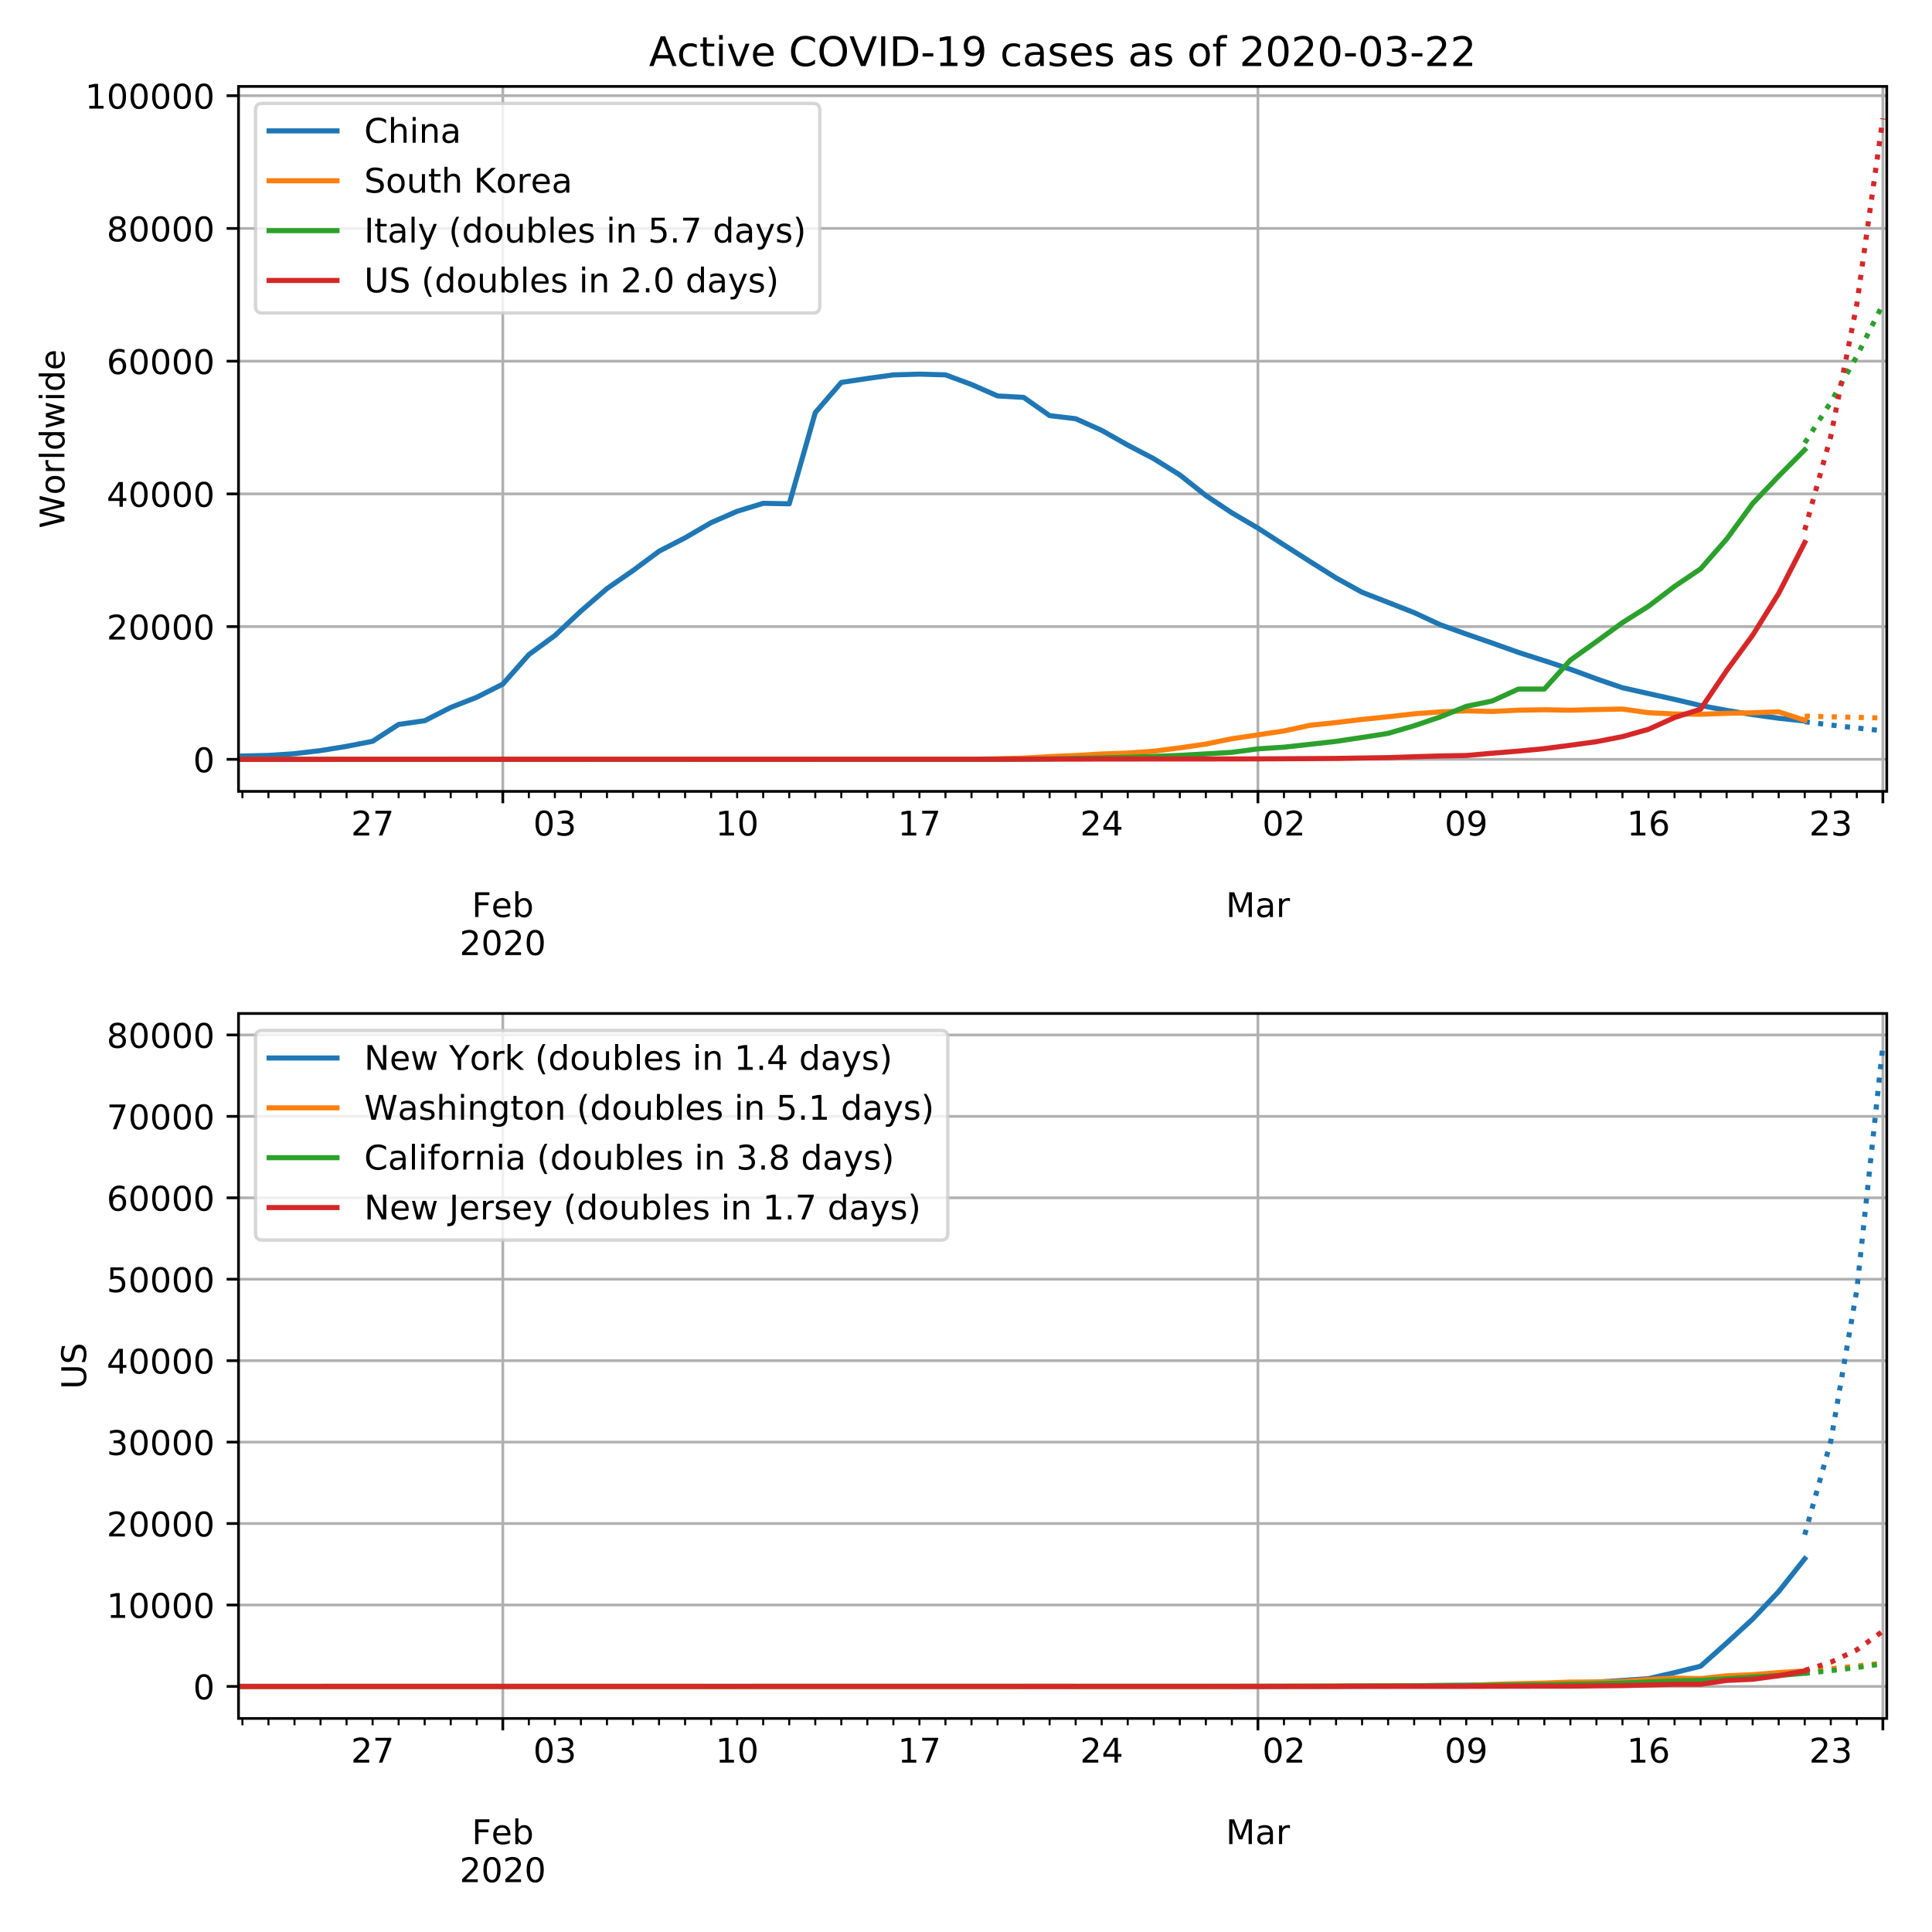 <svg height="758.4" stroke-linejoin="round" viewBox="0 0 568.8 568.8" width="758.4" xmlns="http://www.w3.org/2000/svg" xmlns:xlink="http://www.w3.org/1999/xlink"><defs><path id="v" d="M9.422 75.984h8.984V0H9.422z" stroke-linejoin="round"/><path id="R" d="M9.813 72.906h13.28l32.329-60.984v60.984h9.562V0h-13.28L19.39 60.984V0H9.813z" stroke-linejoin="round"/><path id="b" d="M0 0v3.5" stroke="#000" stroke-linejoin="round" stroke-width=".8"/><path id="c" d="M9.813 72.906h41.89v-8.312H19.672V43.109h28.906v-8.297H19.672V0h-9.86z" stroke-linejoin="round"/><path id="d" d="M56.203 29.594v-4.39H14.891q.593-9.282 5.593-14.142 5-4.859 13.938-4.859 5.172 0 10.031 1.266 4.86 1.265 9.656 3.812v-8.5Q49.266.734 44.187-.344 39.11-1.422 33.892-1.422q-13.094 0-20.735 7.61-7.64 7.625-7.64 20.625 0 13.421 7.25 21.296Q20.016 56 32.328 56q11.031 0 17.453-7.11 6.422-7.093 6.422-19.296zm-8.984 2.64q-.094 7.36-4.125 11.75-4.032 4.407-10.672 4.407-7.516 0-12.031-4.25-4.516-4.25-5.203-11.97z" stroke-linejoin="round"/><path id="e" d="M48.688 27.297q0 9.906-4.079 15.547-4.078 5.64-11.203 5.64-7.14 0-11.218-5.64-4.079-5.64-4.079-15.547 0-9.906 4.078-15.547 4.079-5.64 11.22-5.64 7.124 0 11.202 5.64t4.078 15.547zM18.108 46.39q2.844 4.875 7.157 7.234Q29.594 56 35.594 56q9.968 0 16.187-7.906 6.235-7.907 6.235-20.797T51.78 6.484q-6.218-7.906-16.187-7.906-6 0-10.328 2.375-4.313 2.375-7.157 7.25V0H9.08v75.984h9.03z" stroke-linejoin="round"/><path id="f" d="M19.188 8.297h34.421V0H7.33v8.297q5.609 5.812 15.296 15.594 9.703 9.797 12.188 12.64 4.734 5.313 6.609 9 1.89 3.688 1.89 7.25 0 5.813-4.078 9.469-4.078 3.672-10.625 3.672-4.64 0-9.797-1.61-5.14-1.609-11-4.89v9.969Q13.767 71.78 18.938 73q5.188 1.219 9.485 1.219 11.328 0 18.062-5.672 6.735-5.656 6.735-15.125 0-4.5-1.688-8.531-1.672-4.016-6.125-9.485-1.218-1.422-7.765-8.187-6.532-6.766-18.453-18.922z" stroke-linejoin="round"/><path id="g" d="M31.781 66.406q-7.61 0-11.453-7.5Q16.5 51.422 16.5 36.375q0-14.984 3.828-22.484 3.844-7.5 11.453-7.5 7.672 0 11.5 7.5 3.844 7.5 3.844 22.484 0 15.047-3.844 22.531-3.828 7.5-11.5 7.5zm0 7.813q12.266 0 18.735-9.703 6.468-9.688 6.468-28.141 0-18.406-6.468-28.11-6.47-9.687-18.735-9.687-12.25 0-18.718 9.688-6.47 9.703-6.47 28.109 0 18.453 6.47 28.14Q19.53 74.22 31.78 74.22z" stroke-linejoin="round"/><path id="h" d="M9.813 72.906h14.703l18.593-49.61 18.703 49.61h14.704V0H66.89v64.016l-18.797-50h-9.907l-18.796 50V0H9.813z" stroke-linejoin="round"/><path id="i" d="M34.281 27.484q-10.89 0-15.093-2.484-4.204-2.484-4.204-8.5 0-4.781 3.157-7.594 3.156-2.797 8.562-2.797 7.485 0 12 5.297 4.516 5.297 4.516 14.078v2zm17.922 3.72V0H43.22v8.297Q40.14 3.328 35.547.953q-4.594-2.375-11.234-2.375-8.391 0-13.36 4.719Q6 8.016 6 15.922q0 9.219 6.172 13.906 6.187 4.688 18.437 4.688h12.61v.89q0 6.203-4.078 9.594-4.078 3.39-11.453 3.39-4.688 0-9.141-1.124-4.438-1.125-8.531-3.375v8.312q4.921 1.906 9.562 2.844 4.64.953 9.031.953 11.875 0 17.735-6.156 5.86-6.14 5.86-18.64z" stroke-linejoin="round"/><path id="j" d="M41.11 46.297q-1.516.875-3.297 1.281Q36.03 48 33.89 48q-7.625 0-11.703-4.953-4.079-4.953-4.079-14.234V0H9.08v54.688h9.03v-8.5q2.844 4.984 7.375 7.39Q30.031 56 36.531 56q.922 0 2.047-.125 1.125-.11 2.484-.36z" stroke-linejoin="round"/><path id="k" d="M0 0v2" stroke="#000" stroke-linejoin="round" stroke-width=".6"/><path id="l" d="M8.203 72.906h46.875v-4.203L28.61 0H18.312L43.22 64.594H8.203z" stroke-linejoin="round"/><path id="m" d="M40.578 39.313Q47.656 37.797 51.625 33q3.984-4.781 3.984-11.813 0-10.78-7.422-16.703-7.421-5.906-21.093-5.906-4.578 0-9.438.906-4.86.907-10.031 2.72v9.515q4.094-2.39 8.969-3.61 4.89-1.218 10.218-1.218 9.266 0 14.125 3.656 4.86 3.656 4.86 10.64 0 6.454-4.516 10.079-4.515 3.64-12.562 3.64h-8.5v8.11h8.89q7.266 0 11.125 2.906 3.86 2.906 3.86 8.375 0 5.61-3.985 8.61-3.968 3.015-11.39 3.015-4.063 0-8.703-.89-4.641-.876-10.203-2.72v8.782q5.624 1.562 10.53 2.344 4.907.78 9.25.78 11.235 0 17.766-5.109 6.547-5.093 6.547-13.78 0-6.063-3.468-10.235-3.47-4.172-9.86-5.782z" stroke-linejoin="round"/><path id="n" d="M12.406 8.297h16.11v55.625l-17.532-3.516v8.985l17.438 3.515h9.86V8.296H54.39V0H12.406z" stroke-linejoin="round"/><path id="o" d="M37.797 64.313L12.89 25.39h24.906zm-2.594 8.593H47.61V25.391h10.407v-8.203H47.609V0h-9.812v17.188H4.89v9.515z" stroke-linejoin="round"/><path id="p" d="M10.984 1.516V10.5q3.72-1.766 7.516-2.688 3.813-.921 7.484-.921 9.766 0 14.907 6.562 5.156 6.563 5.89 19.953-2.828-4.203-7.187-6.453-4.344-2.25-9.61-2.25-10.937 0-17.312 6.61-6.375 6.625-6.375 18.109 0 11.219 6.64 18 6.641 6.797 17.672 6.797 12.657 0 19.313-9.703 6.672-9.688 6.672-28.141 0-17.234-8.188-27.516Q40.234-1.42 26.422-1.42q-3.719 0-7.531.734-3.797.734-7.907 2.203zM30.61 32.422q6.641 0 10.516 4.531 3.89 4.547 3.89 12.469 0 7.86-3.89 12.422-3.875 4.562-10.516 4.562-6.64 0-10.515-4.562-3.875-4.563-3.875-12.422 0-7.922 3.875-12.469 3.875-4.531 10.515-4.531z" stroke-linejoin="round"/><path id="q" d="M33.016 40.375q-6.641 0-10.532-4.547-3.875-4.531-3.875-12.437 0-7.86 3.875-12.438 3.891-4.562 10.532-4.562 6.64 0 10.515 4.562 3.875 4.578 3.875 12.438 0 7.906-3.875 12.437-3.875 4.547-10.515 4.547zm19.578 30.922v-8.984q-3.719 1.75-7.5 2.671-3.782.938-7.5.938-9.766 0-14.922-6.594-5.14-6.594-5.875-19.922 2.875 4.25 7.219 6.516 4.359 2.266 9.578 2.266 10.984 0 17.36-6.672 6.374-6.657 6.374-18.125 0-11.235-6.64-18.032-6.641-6.78-17.672-6.78-12.657 0-19.344 9.687-6.688 9.703-6.688 28.109 0 17.281 8.204 27.563 8.203 10.28 22.015 10.28 3.719 0 7.5-.734t7.89-2.187z" stroke-linejoin="round"/><path id="r" d="M0 0h-3.5" stroke="#000" stroke-linejoin="round" stroke-width=".8"/><path id="s" d="M31.781 34.625q-7.031 0-11.062-3.766-4.016-3.765-4.016-10.343 0-6.594 4.016-10.36Q24.75 6.391 31.78 6.391q7.032 0 11.078 3.78 4.063 3.798 4.063 10.345 0 6.578-4.031 10.343-4.016 3.766-11.11 3.766zm-9.86 4.188q-6.343 1.562-9.89 5.906Q8.5 49.079 8.5 55.329q0 8.733 6.219 13.812 6.234 5.078 17.062 5.078 10.89 0 17.094-5.078 6.203-5.079 6.203-13.813 0-6.25-3.547-10.61-3.531-4.343-9.828-5.906 7.125-1.656 11.094-6.5 3.984-4.828 3.984-11.796 0-10.61-6.468-16.282-6.47-5.656-18.532-5.656-12.047 0-18.531 5.656-6.469 5.672-6.469 16.282 0 6.968 4 11.797 4.016 4.843 11.14 6.5zM18.314 54.39q0-5.657 3.53-8.828 3.548-3.172 9.938-3.172 6.36 0 9.938 3.172 3.593 3.171 3.593 8.828 0 5.672-3.593 8.843-3.578 3.172-9.938 3.172-6.39 0-9.937-3.172-3.532-3.172-3.532-8.843z" stroke-linejoin="round"/><path id="t" d="M3.328 72.906h9.953L28.61 11.281l15.282 61.625h11.093l15.328-61.625 15.282 61.625h10.015L77.297 0H64.89L49.516 63.281 33.984 0H21.578z" stroke-linejoin="round"/><path id="u" d="M30.61 48.39q-7.22 0-11.422-5.64-4.204-5.64-4.204-15.453 0-9.813 4.172-15.453 4.188-5.64 11.453-5.64 7.188 0 11.375 5.655 4.203 5.672 4.203 15.438 0 9.719-4.203 15.406-4.187 5.688-11.375 5.688zm0 7.61q11.718 0 18.406-7.625 6.703-7.61 6.703-21.078 0-13.422-6.703-21.078-6.688-7.64-18.407-7.64-11.765 0-18.437 7.64-6.656 7.656-6.656 21.078 0 13.469 6.656 21.078Q18.844 56 30.609 56z" stroke-linejoin="round"/><path id="P" d="M8.688 72.906h9.921V28.61q0-11.718 4.235-16.875 4.25-5.14 13.781-5.14 9.469 0 13.719 5.14 4.25 5.157 4.25 16.875v44.297H64.5V27.391q0-14.25-7.063-21.532-7.046-7.28-20.812-7.28-13.828 0-20.89 7.28-7.047 7.282-7.047 21.532z" stroke-linejoin="round"/><path id="w" d="M45.406 46.39v29.594h8.985V0h-8.985v8.203Q42.578 3.328 38.25.953q-4.313-2.375-10.375-2.375-9.906 0-16.14 7.906-6.22 7.922-6.22 20.813 0 12.89 6.22 20.797Q17.968 56 27.874 56q6.063 0 10.375-2.375 4.328-2.36 7.156-7.234zm-30.61-19.093q0-9.906 4.079-15.547 4.078-5.64 11.203-5.64 7.125 0 11.219 5.64 4.11 5.64 4.11 15.547 0 9.906-4.11 15.547-4.094 5.64-11.219 5.64-7.125 0-11.203-5.64-4.078-5.64-4.078-15.547z" stroke-linejoin="round"/><path id="x" d="M4.203 54.688h8.985l11.234-42.672 11.172 42.672h10.593l11.235-42.672 11.187 42.672h8.985L63.28 0H52.688L40.922 44.828 29.109 0H18.5z" stroke-linejoin="round"/><path id="y" d="M9.422 54.688h8.984V0H9.422zm0 21.296h8.984v-11.39H9.422z" stroke-linejoin="round"/><path id="z" d="M48.781 52.594v-8.407q-3.812 2.11-7.64 3.157-3.828 1.047-7.735 1.047-8.75 0-13.593-5.547-4.829-5.532-4.829-15.547 0-10.016 4.829-15.563 4.843-5.53 13.593-5.53 3.907 0 7.735 1.046 3.828 1.047 7.64 3.156V2.094Q45.016.344 40.984-.531q-4.015-.89-8.562-.89-12.36 0-19.64 7.765-7.266 7.765-7.266 20.953 0 13.375 7.343 21.031Q20.22 56 33.016 56q4.14 0 8.093-.86 3.953-.843 7.672-2.546z" stroke-linejoin="round"/><path id="A" d="M18.313 70.219V54.688h18.5v-6.985h-18.5V18.016q0-6.688 1.828-8.594 1.828-1.906 7.453-1.906h9.218V0h-9.218q-10.407 0-14.36 3.875-3.953 3.89-3.953 14.14v29.688H2.687v6.984h6.594V70.22z" stroke-linejoin="round"/><path id="B" d="M64.406 67.281v-10.39q-4.984 4.64-10.625 6.922-5.64 2.296-11.984 2.296-12.5 0-19.14-7.64-6.641-7.64-6.641-22.094 0-14.406 6.64-22.047 6.64-7.64 19.14-7.64 6.345 0 11.985 2.296 5.64 2.297 10.625 6.938V5.609Q59.234 2.094 53.437.33q-5.78-1.75-12.218-1.75-16.563 0-26.094 10.124-9.516 10.14-9.516 27.672 0 17.578 9.516 27.703 9.531 10.14 26.094 10.14 6.531 0 12.312-1.734 5.797-1.734 10.875-5.203z" stroke-linejoin="round"/><path id="C" d="M9.813 72.906h9.859V0h-9.86z" stroke-linejoin="round"/><path id="D" d="M4.89 31.39h26.313v-8H4.891z" stroke-linejoin="round"/><path id="E" d="M44.281 53.078v-8.5q-3.797 1.953-7.906 2.922-4.094.984-8.5.984-6.688 0-10.031-2.047-3.344-2.046-3.344-6.156 0-3.125 2.39-4.906 2.391-1.781 9.626-3.39l3.078-.688q9.562-2.047 13.593-5.781 4.032-3.735 4.032-10.422 0-7.625-6.032-12.078-6.03-4.438-16.578-4.438-4.39 0-9.156.86Q10.688.296 5.422 2v9.281q4.984-2.594 9.812-3.89 4.829-1.282 9.579-1.282 6.343 0 9.75 2.172 3.421 2.172 3.421 6.125 0 3.656-2.468 5.61-2.453 1.953-10.813 3.765l-3.125.735q-8.344 1.75-12.062 5.39-3.704 3.64-3.704 9.985 0 7.718 5.47 11.906Q16.75 56 26.811 56q4.97 0 9.36-.734 4.406-.72 8.11-2.188z" stroke-linejoin="round"/><path id="F" d="M37.11 75.984V68.5h-8.594q-4.828 0-6.72-1.953-1.874-1.953-1.874-7.031v-4.828h14.797v-6.985H19.922V0H10.89v47.703H2.297v6.984h8.594V58.5q0 9.125 4.25 13.297 4.25 4.187 13.468 4.187z" stroke-linejoin="round"/><path id="G" d="M54.89 33.016V0h-8.984v32.719q0 7.765-3.031 11.61-3.031 3.858-9.078 3.858-7.281 0-11.484-4.64-4.204-4.625-4.204-12.64V0H9.08v75.984h9.03V46.188q3.235 4.937 7.594 7.374Q30.078 56 35.797 56q9.422 0 14.25-5.828 4.844-5.828 4.844-17.156z" stroke-linejoin="round"/><path id="H" d="M54.89 33.016V0h-8.984v32.719q0 7.765-3.031 11.61-3.031 3.858-9.078 3.858-7.281 0-11.484-4.64-4.204-4.625-4.204-12.64V0H9.08v54.688h9.03v-8.5q3.235 4.937 7.594 7.374Q30.078 56 35.797 56q9.422 0 14.25-5.828 4.844-5.828 4.844-17.156z" stroke-linejoin="round"/><path id="I" d="M53.516 70.516V60.89q-5.61 2.687-10.594 4-4.984 1.328-9.625 1.328-8.047 0-12.422-3.125t-4.375-8.89q0-4.845 2.906-7.313 2.907-2.453 11.016-3.97l5.953-1.218q11.031-2.11 16.281-7.406 5.25-5.297 5.25-14.172 0-10.61-7.11-16.078-7.093-5.469-20.812-5.469-5.172 0-11.015 1.172Q13.14.922 6.89 3.219v10.156q6-3.36 11.765-5.078 5.766-1.703 11.328-1.703 8.438 0 13.032 3.312 4.593 3.328 4.593 9.485 0 5.359-3.297 8.39-3.296 3.032-10.812 4.547L27.484 33.5q-11.03 2.188-15.968 6.875-4.922 4.688-4.922 13.047 0 9.672 6.812 15.234 6.813 5.563 18.766 5.563 5.14 0 10.453-.938 5.328-.922 10.89-2.765z" stroke-linejoin="round"/><path id="J" d="M8.5 21.578v33.11h8.984V21.922q0-7.766 3.016-11.656 3.031-3.875 9.094-3.875 7.265 0 11.484 4.64 4.234 4.64 4.234 12.656v31h8.985V0h-8.984v8.406Q42.047 3.422 37.718 1q-4.313-2.422-10.032-2.422-9.421 0-14.312 5.86Q8.5 10.296 8.5 21.578z" stroke-linejoin="round"/><path id="K" d="M32.172-5.078q-3.797-9.766-7.422-12.735-3.61-2.984-9.656-2.984H7.906v7.516h5.282q3.703 0 5.75 1.765Q21-9.766 23.483-3.219l1.61 4.094-22.11 53.813H12.5l17.094-42.766 17.093 42.766h9.516z" stroke-linejoin="round"/><path id="L" d="M31 75.875q-6.531-11.219-9.719-22.219-3.172-10.984-3.172-22.265 0-11.266 3.203-22.328Q24.517-2 31-13.188h-7.813Q15.875-1.704 12.235 9.375q-3.64 11.078-3.64 22.016 0 10.89 3.61 21.922 3.624 11.046 10.983 22.562z" stroke-linejoin="round"/><path id="M" d="M10.797 72.906h38.719v-8.312H19.828v-17.86q2.14.735 4.281 1.094 2.157.36 4.313.36 12.203 0 19.328-6.688 7.14-6.688 7.14-18.11 0-11.765-7.328-18.296-7.328-6.516-20.656-6.516-4.593 0-9.36.781-4.75.782-9.827 2.344v9.922q4.39-2.39 9.078-3.563 4.687-1.171 9.906-1.171 8.453 0 13.375 4.437 4.938 4.438 4.938 12.063 0 7.609-4.938 12.047-4.922 4.453-13.375 4.453-3.953 0-7.89-.875-3.922-.875-8.016-2.735z" stroke-linejoin="round"/><path id="N" d="M10.688 12.406H21V0H10.687z" stroke-linejoin="round"/><path id="O" d="M8.016 75.875h7.812q7.313-11.516 10.953-22.563 3.64-11.03 3.64-21.921 0-10.938-3.64-22.016-3.64-11.078-10.953-22.563H8.016Q14.5-2 17.703 9.063q3.203 11.063 3.203 22.329 0 11.28-3.203 22.265-3.203 11-9.687 22.219z" stroke-linejoin="round"/><clipPath id="Q" stroke-linejoin="round"><path d="M70.22 298.38h485.26v207.548H70.22z"/></clipPath><clipPath id="a" stroke-linejoin="round"><path d="M70.22 25.44h485.26v207.548H70.22z"/></clipPath></defs><path d="M0 568.8h568.8V0H0z" fill="#fff"/><path d="M70.22 232.988h485.26V25.44H70.22z" fill="#fff"/><path clip-path="url(#a)" d="M148.03 232.988V25.44" fill="none" stroke="#b0b0b0" stroke-linecap="square" stroke-width=".8"/><use stroke="#000" stroke-width=".8" x="148.03" xlink:href="#b" y="232.988"/><g transform="matrix(.1 0 0 -.1 138.908 269.982)"><use xlink:href="#c"/><use x="57.441" xlink:href="#d"/><use x="118.965" xlink:href="#e"/></g><g transform="matrix(.1 0 0 -.1 135.305 281.18)"><use xlink:href="#f"/><use x="63.623" xlink:href="#g"/><use x="127.246" xlink:href="#f"/><use x="190.869" xlink:href="#g"/></g><path clip-path="url(#a)" d="M370.345 232.988V25.44" fill="none" stroke="#b0b0b0" stroke-linecap="square" stroke-width=".8"/><use stroke="#000" stroke-width=".8" x="370.345" xlink:href="#b" y="232.988"/><g transform="matrix(.1 0 0 -.1 360.912 269.982)"><use xlink:href="#h"/><use x="86.279" xlink:href="#i"/><use x="147.559" xlink:href="#j"/></g><g stroke-width=".8"><path clip-path="url(#a)" d="M554.33 232.988V25.44" fill="none" stroke="#b0b0b0" stroke-linecap="square"/><use stroke="#000" x="554.33" xlink:href="#b" y="232.988"/></g><use stroke="#000" stroke-width=".6" x="71.37" xlink:href="#k" y="232.988"/><use stroke="#000" stroke-width=".6" x="79.036" xlink:href="#k" y="232.988"/><use stroke="#000" stroke-width=".6" x="86.702" xlink:href="#k" y="232.988"/><use stroke="#000" stroke-width=".6" x="94.368" xlink:href="#k" y="232.988"/><use stroke="#000" stroke-width=".6" x="102.034" xlink:href="#k" y="232.988"/><use stroke="#000" stroke-width=".6" x="109.7" xlink:href="#k" y="232.988"/><g transform="matrix(.1 0 0 -.1 103.338 245.986)"><use xlink:href="#f"/><use x="63.623" xlink:href="#l"/></g><g stroke="#000" stroke-width=".6"><use x="117.366" xlink:href="#k" y="232.988"/><use x="125.032" xlink:href="#k" y="232.988"/><use x="132.698" xlink:href="#k" y="232.988"/><use x="140.364" xlink:href="#k" y="232.988"/><use x="148.03" xlink:href="#k" y="232.988"/><use x="155.696" xlink:href="#k" y="232.988"/></g><use stroke="#000" stroke-width=".6" x="163.362" xlink:href="#k" y="232.988"/><g transform="matrix(.1 0 0 -.1 157 245.986)"><use xlink:href="#g"/><use x="63.623" xlink:href="#m"/></g><use stroke="#000" stroke-width=".6" x="171.028" xlink:href="#k" y="232.988"/><use stroke="#000" stroke-width=".6" x="178.694" xlink:href="#k" y="232.988"/><use stroke="#000" stroke-width=".6" x="186.36" xlink:href="#k" y="232.988"/><use stroke="#000" stroke-width=".6" x="194.026" xlink:href="#k" y="232.988"/><use stroke="#000" stroke-width=".6" x="201.692" xlink:href="#k" y="232.988"/><use stroke="#000" stroke-width=".6" x="209.359" xlink:href="#k" y="232.988"/><use stroke="#000" stroke-width=".6" x="217.025" xlink:href="#k" y="232.988"/><g transform="matrix(.1 0 0 -.1 210.662 245.986)"><use xlink:href="#n"/><use x="63.623" xlink:href="#g"/></g><use stroke="#000" stroke-width=".6" x="224.691" xlink:href="#k" y="232.988"/><use stroke="#000" stroke-width=".6" x="232.357" xlink:href="#k" y="232.988"/><use stroke="#000" stroke-width=".6" x="240.023" xlink:href="#k" y="232.988"/><use stroke="#000" stroke-width=".6" x="247.689" xlink:href="#k" y="232.988"/><use stroke="#000" stroke-width=".6" x="255.355" xlink:href="#k" y="232.988"/><use stroke="#000" stroke-width=".6" x="263.021" xlink:href="#k" y="232.988"/><use stroke="#000" stroke-width=".6" x="270.687" xlink:href="#k" y="232.988"/><g transform="matrix(.1 0 0 -.1 264.324 245.986)"><use xlink:href="#n"/><use x="63.623" xlink:href="#l"/></g><use stroke="#000" stroke-width=".6" x="278.353" xlink:href="#k" y="232.988"/><use stroke="#000" stroke-width=".6" x="286.019" xlink:href="#k" y="232.988"/><use stroke="#000" stroke-width=".6" x="293.685" xlink:href="#k" y="232.988"/><use stroke="#000" stroke-width=".6" x="301.351" xlink:href="#k" y="232.988"/><use stroke="#000" stroke-width=".6" x="309.017" xlink:href="#k" y="232.988"/><use stroke="#000" stroke-width=".6" x="316.683" xlink:href="#k" y="232.988"/><use stroke="#000" stroke-width=".6" x="324.349" xlink:href="#k" y="232.988"/><g transform="matrix(.1 0 0 -.1 317.987 245.986)"><use xlink:href="#f"/><use x="63.623" xlink:href="#o"/></g><use stroke="#000" stroke-width=".6" x="332.015" xlink:href="#k" y="232.988"/><use stroke="#000" stroke-width=".6" x="339.681" xlink:href="#k" y="232.988"/><use stroke="#000" stroke-width=".6" x="347.347" xlink:href="#k" y="232.988"/><use stroke="#000" stroke-width=".6" x="355.013" xlink:href="#k" y="232.988"/><use stroke="#000" stroke-width=".6" x="362.679" xlink:href="#k" y="232.988"/><use stroke="#000" stroke-width=".6" x="370.345" xlink:href="#k" y="232.988"/><use stroke="#000" stroke-width=".6" x="378.011" xlink:href="#k" y="232.988"/><g transform="matrix(.1 0 0 -.1 371.649 245.986)"><use xlink:href="#g"/><use x="63.623" xlink:href="#f"/></g><use stroke="#000" stroke-width=".6" x="385.677" xlink:href="#k" y="232.988"/><use stroke="#000" stroke-width=".6" x="393.343" xlink:href="#k" y="232.988"/><use stroke="#000" stroke-width=".6" x="401.009" xlink:href="#k" y="232.988"/><use stroke="#000" stroke-width=".6" x="408.675" xlink:href="#k" y="232.988"/><use stroke="#000" stroke-width=".6" x="416.341" xlink:href="#k" y="232.988"/><use stroke="#000" stroke-width=".6" x="424.008" xlink:href="#k" y="232.988"/><use stroke="#000" stroke-width=".6" x="431.674" xlink:href="#k" y="232.988"/><g transform="matrix(.1 0 0 -.1 425.311 245.986)"><use xlink:href="#g"/><use x="63.623" xlink:href="#p"/></g><use stroke="#000" stroke-width=".6" x="439.34" xlink:href="#k" y="232.988"/><use stroke="#000" stroke-width=".6" x="447.006" xlink:href="#k" y="232.988"/><use stroke="#000" stroke-width=".6" x="454.672" xlink:href="#k" y="232.988"/><use stroke="#000" stroke-width=".6" x="462.338" xlink:href="#k" y="232.988"/><use stroke="#000" stroke-width=".6" x="470.004" xlink:href="#k" y="232.988"/><use stroke="#000" stroke-width=".6" x="477.67" xlink:href="#k" y="232.988"/><g><use stroke="#000" stroke-width=".6" x="485.336" xlink:href="#k" y="232.988"/><g transform="matrix(.1 0 0 -.1 478.973 245.986)"><use xlink:href="#n"/><use x="63.623" xlink:href="#q"/></g></g><use stroke="#000" stroke-width=".6" x="493.002" xlink:href="#k" y="232.988"/><use stroke="#000" stroke-width=".6" x="500.668" xlink:href="#k" y="232.988"/><use stroke="#000" stroke-width=".6" x="508.334" xlink:href="#k" y="232.988"/><use stroke="#000" stroke-width=".6" x="516" xlink:href="#k" y="232.988"/><use stroke="#000" stroke-width=".6" x="523.666" xlink:href="#k" y="232.988"/><use stroke="#000" stroke-width=".6" x="531.332" xlink:href="#k" y="232.988"/><g><use stroke="#000" stroke-width=".6" x="538.998" xlink:href="#k" y="232.988"/><g transform="matrix(.1 0 0 -.1 532.636 245.986)"><use xlink:href="#f"/><use x="63.623" xlink:href="#m"/></g></g><use stroke="#000" stroke-width=".6" x="546.664" xlink:href="#k" y="232.988"/><use stroke="#000" stroke-width=".6" x="554.33" xlink:href="#k" y="232.988"/><g><path clip-path="url(#a)" d="M70.22 223.554h485.26" fill="none" stroke="#b0b0b0" stroke-linecap="square" stroke-width=".8"/><use stroke="#000" stroke-width=".8" x="70.22" xlink:href="#r" y="223.554"/><use transform="matrix(.1 0 0 -.1 56.858 227.353)" xlink:href="#g"/><path clip-path="url(#a)" d="M70.22 184.48h485.26" fill="none" stroke="#b0b0b0" stroke-linecap="square" stroke-width=".8"/><use stroke="#000" stroke-width=".8" x="70.22" xlink:href="#r" y="184.479"/><g transform="matrix(.1 0 0 -.1 31.407 188.278)"><use xlink:href="#f"/><use x="63.623" xlink:href="#g"/><use x="127.246" xlink:href="#g"/><use x="190.869" xlink:href="#g"/><use x="254.492" xlink:href="#g"/></g><path clip-path="url(#a)" d="M70.22 145.404h485.26" fill="none" stroke="#b0b0b0" stroke-linecap="square" stroke-width=".8"/><use stroke="#000" stroke-width=".8" x="70.22" xlink:href="#r" y="145.404"/><g transform="matrix(.1 0 0 -.1 31.407 149.204)"><use xlink:href="#o"/><use x="63.623" xlink:href="#g"/><use x="127.246" xlink:href="#g"/><use x="190.869" xlink:href="#g"/><use x="254.492" xlink:href="#g"/></g><g><path clip-path="url(#a)" d="M70.22 106.33h485.26" fill="none" stroke="#b0b0b0" stroke-linecap="square" stroke-width=".8"/><use stroke="#000" stroke-width=".8" x="70.22" xlink:href="#r" y="106.33"/><g transform="matrix(.1 0 0 -.1 31.407 110.129)"><use xlink:href="#q"/><use x="63.623" xlink:href="#g"/><use x="127.246" xlink:href="#g"/><use x="190.869" xlink:href="#g"/><use x="254.492" xlink:href="#g"/></g></g><g><path clip-path="url(#a)" d="M70.22 67.255h485.26" fill="none" stroke="#b0b0b0" stroke-linecap="square" stroke-width=".8"/><use stroke="#000" stroke-width=".8" x="70.22" xlink:href="#r" y="67.255"/><g transform="matrix(.1 0 0 -.1 31.407 71.054)"><use xlink:href="#s"/><use x="63.623" xlink:href="#g"/><use x="127.246" xlink:href="#g"/><use x="190.869" xlink:href="#g"/><use x="254.492" xlink:href="#g"/></g></g><g><path clip-path="url(#a)" d="M70.22 28.18h485.26" fill="none" stroke="#b0b0b0" stroke-linecap="square" stroke-width=".8"/><use stroke="#000" stroke-width=".8" x="70.22" xlink:href="#r" y="28.18"/><g transform="matrix(.1 0 0 -.1 25.045 31.98)"><use xlink:href="#n"/><use x="63.623" xlink:href="#g"/><use x="127.246" xlink:href="#g"/><use x="190.869" xlink:href="#g"/><use x="254.492" xlink:href="#g"/><use x="318.115" xlink:href="#g"/></g></g><g transform="matrix(0 -.1 -.1 0 18.965 155.56)"><use xlink:href="#t"/><use x="98.799" xlink:href="#u"/><use x="159.98" xlink:href="#j"/><use x="201.094" xlink:href="#v"/><use x="228.877" xlink:href="#w"/><use x="292.354" xlink:href="#x"/><use x="374.141" xlink:href="#y"/><use x="401.924" xlink:href="#w"/><use x="465.4" xlink:href="#d"/></g></g><g fill="none"><path clip-path="url(#a)" d="M71.37 222.573l7.666-.174 7.666-.513 7.666-.907 7.666-1.248 7.666-1.497 7.666-4.96 7.666-1.085 7.666-3.91 7.666-3.004 7.666-3.87 7.666-8.687 7.666-5.609 7.666-7.215 7.666-6.614 7.666-5.3 7.666-5.695 7.666-3.945 7.667-4.472 7.666-3.34 7.666-2.351 7.666.15 7.666-26.858 7.666-8.885 7.666-1.157 7.666-1.059 7.666-.22 7.666.21 7.666 2.849 7.666 3.358 7.666.426 7.666 5.371 7.666.916 7.666 3.431 7.666 4.341 7.666 4.005 7.666 4.77 7.666 6.078 7.666 5.095 7.666 4.492 7.666 4.95 7.666 4.889 7.666 4.82 7.666 4.231 7.666 2.982 7.666 3.007 7.667 3.56 7.666 2.738 7.666 2.667 7.666 2.734 7.666 2.455 7.666 2.52 7.666 2.824 7.666 2.62 7.666 1.713 7.666 1.712 7.666 1.805 7.666 1.434 7.666 1.252 7.666 1.06 7.666.818" stroke="#1f77b4" stroke-linecap="square" stroke-width="1.5"/><path clip-path="url(#a)" d="M531.332 212.48l7.666.969 7.666.883 7.666.807" stroke="#1f77b4" stroke-dasharray="1.5 2.475" stroke-width="1.5"/><path clip-path="url(#a)" d="M71.37 223.552h7.666l7.666-.002h7.666l7.666-.002 7.666-.002h22.998l7.666-.013 7.666-.002 7.666-.006h7.666l7.666-.002 7.666-.006 7.666-.008h15.332l7.667.002 7.666-.004 7.666-.002 7.666.008h15.332l7.666.004 7.666-.002h7.666l7.666.002h7.666l7.666-.133 7.666-.193 7.666-.448 7.666-.318 7.666-.448 7.666-.27 7.666-.55 7.666-.985 7.666-1.116 7.666-1.572 7.666-1.137 7.666-1.15 7.666-1.662 7.666-.814 7.666-.913 7.666-.79 7.666-.87 7.667-.555 7.666-.315 7.666.186 7.666-.381 7.666-.123 7.666.13 7.666-.197 7.666-.142 7.666 1.08 7.666.375 7.666.084 7.666-.283 7.666-.164 7.666-.272 7.666 2.487" stroke="#ff7f0e" stroke-linecap="square" stroke-width="1.5"/><path clip-path="url(#a)" d="M531.332 210.846l7.666.182 7.666.18 7.666.177" stroke="#ff7f0e" stroke-dasharray="1.5 2.475" stroke-width="1.5"/><path clip-path="url(#a)" d="M71.37 223.554H132.698l7.666-.004H186.36l7.666-.002H293.685l7.666-.031 7.666-.078 7.666-.178 7.666-.139 7.666-.176 7.666-.248 7.666-.303 7.666-.445 7.666-.453 7.666-1.024 7.666-.504 7.666-.836 7.666-.866 7.666-1.153 7.666-1.21 7.666-2.238 7.667-2.59 7.666-3.123 7.666-1.58 7.666-3.51h7.666l7.666-8.527 7.666-5.46 7.666-5.575 7.666-4.826 7.666-5.84 7.666-5.173 7.666-8.753L516 148.24l7.666-8.073 7.666-7.73" stroke="#2ca02c" stroke-linecap="square" stroke-width="1.5"/><path clip-path="url(#a)" d="M531.332 130.406l7.666-11.998 7.666-13.543 7.666-15.288" stroke="#2ca02c" stroke-dasharray="1.5 2.475" stroke-width="1.5"/><path clip-path="url(#a)" d="M71.37 223.552h7.666l7.666-.002h7.666l7.666-.006h30.664l7.666-.002 7.666-.004h7.666l7.666-.005h7.666l7.666-.002h22.998l7.667.005h7.666l7.666-.002h7.666l7.666-.003H293.685l7.666-.036h15.332l7.666-.035 7.666.002 7.666-.012 7.666-.002 7.666-.001 7.666-.014 7.666-.012 7.666-.039 7.666-.037 7.666-.053 7.666-.13 7.666-.108 7.666-.266 7.667-.226 7.666-.131 7.666-.68 7.666-.614 7.666-.73 7.666-.995 7.666-1.055 7.666-1.493 7.666-2.16 7.666-3.45 7.666-2.474 7.666-11.351 7.666-10.43 7.666-12.318 7.666-14.977" stroke="#d62728" stroke-linecap="square" stroke-width="1.5"/><path clip-path="url(#a)" d="M531.332 156.049l7.666-27.585 7.666-38.856 7.666-54.734" stroke="#d62728" stroke-dasharray="1.5 2.475" stroke-width="1.5"/><path d="M70.22 232.988V25.44M555.48 232.988V25.44M70.22 232.988h485.26M70.22 25.44h485.26" stroke="#000" stroke-linecap="square" stroke-linejoin="miter" stroke-width=".8"/></g><g transform="matrix(.12 0 0 -.12 191.07 19.44)"><path d="M34.188 63.188L20.797 26.906h26.812zm-5.579 9.718h11.188L67.578 0h-10.25l-6.64 18.703h-32.86L11.188 0H.78z"/><use x="68.393" xlink:href="#z"/><use x="123.373" xlink:href="#A"/><use x="162.582" xlink:href="#y"/><path d="M193.35 54.688h9.515L219.96 8.797l17.094 45.89h9.515L226.053 0H213.85z"/><use x="249.545" xlink:href="#d"/><use x="342.855" xlink:href="#B"/><path d="M452.086 66.219q-10.75 0-17.078-8.016-6.313-8-6.313-21.828 0-13.766 6.313-21.781 6.328-8 17.078-8 10.734 0 17.016 8 6.28 8.015 6.28 21.781 0 13.828-6.28 21.828-6.282 8.016-17.016 8.016zm0 8q15.328 0 24.5-10.281 9.187-10.282 9.187-27.563 0-17.234-9.187-27.516-9.172-10.28-24.5-10.28-15.375 0-24.594 10.25-9.203 10.265-9.203 27.546t9.203 27.563q9.219 10.28 24.594 10.28zM519.984 0l-27.828 72.906h10.297l23.11-61.375 23.14 61.375h10.25L531.172 0z"/><use x="559.783" xlink:href="#C"/><path d="M608.947 64.797V8.109h11.922q15.094 0 22.094 6.829 7 6.843 7 21.593 0 14.64-7 21.453-7 6.813-22.094 6.813zm-9.86 8.11h20.267q21.187 0 31.093-8.813 9.922-8.813 9.922-27.563 0-18.86-9.969-27.703Q640.447 0 619.354 0h-20.266z"/><use x="666.277" xlink:href="#D"/><use x="702.361" xlink:href="#n"/><use x="765.984" xlink:href="#p"/><use x="861.395" xlink:href="#z"/><use x="916.375" xlink:href="#i"/><use x="977.654" xlink:href="#E"/><use x="1029.754" xlink:href="#d"/><use x="1091.277" xlink:href="#E"/><use x="1175.164" xlink:href="#i"/><use x="1236.443" xlink:href="#E"/><use x="1320.33" xlink:href="#u"/><use x="1381.512" xlink:href="#F"/><use x="1448.504" xlink:href="#f"/><use x="1512.127" xlink:href="#g"/><use x="1575.75" xlink:href="#f"/><use x="1639.373" xlink:href="#g"/><use x="1702.996" xlink:href="#D"/><use x="1739.08" xlink:href="#g"/><use x="1802.703" xlink:href="#m"/><use x="1866.326" xlink:href="#D"/><use x="1902.41" xlink:href="#f"/><use x="1966.033" xlink:href="#f"/></g><g><path d="M77.22 92.153h162.128q2 0 2-2V32.44q0-2-2-2H77.22q-2 0-2 2v57.713q0 2 2 2z" fill="#fff" opacity=".8" stroke="#ccc" stroke-linejoin="miter"/><path d="M79.22 38.538h20" fill="none" stroke="#1f77b4" stroke-linecap="square" stroke-width="1.5"/><g transform="matrix(.1 0 0 -.1 107.22 42.038)"><use xlink:href="#B"/><use x="69.824" xlink:href="#G"/><use x="133.203" xlink:href="#y"/><use x="160.986" xlink:href="#H"/><use x="224.365" xlink:href="#i"/></g><path d="M79.22 53.217h20" fill="none" stroke="#ff7f0e" stroke-linecap="square" stroke-width="1.5"/><g transform="matrix(.1 0 0 -.1 107.22 56.717)"><use xlink:href="#I"/><use x="63.477" xlink:href="#u"/><use x="124.658" xlink:href="#J"/><use x="188.037" xlink:href="#A"/><use x="227.246" xlink:href="#G"/><path d="M332.225 72.906h9.859V42.094l32.719 30.812h12.703l-36.188-33.984L390.084 0H377.1l-35.016 35.11V0h-9.86z"/><use x="387.91" xlink:href="#u"/><use x="449.092" xlink:href="#j"/><use x="490.174" xlink:href="#d"/><use x="551.697" xlink:href="#i"/></g><path d="M79.22 67.895h20" fill="none" stroke="#2ca02c" stroke-linecap="square" stroke-width="1.5"/><g transform="matrix(.1 0 0 -.1 107.22 71.395)"><use xlink:href="#C"/><use x="29.492" xlink:href="#A"/><use x="68.701" xlink:href="#i"/><use x="129.98" xlink:href="#v"/><use x="157.764" xlink:href="#K"/><use x="248.73" xlink:href="#L"/><use x="287.744" xlink:href="#w"/><use x="351.221" xlink:href="#u"/><use x="412.402" xlink:href="#J"/><use x="475.781" xlink:href="#e"/><use x="539.258" xlink:href="#v"/><use x="567.041" xlink:href="#d"/><use x="628.564" xlink:href="#E"/><use x="712.451" xlink:href="#y"/><use x="740.234" xlink:href="#H"/><use x="835.4" xlink:href="#M"/><use x="899.023" xlink:href="#N"/><use x="930.811" xlink:href="#l"/><use x="1026.221" xlink:href="#w"/><use x="1089.697" xlink:href="#i"/><use x="1150.977" xlink:href="#K"/><use x="1210.156" xlink:href="#E"/><use x="1262.256" xlink:href="#O"/></g><path d="M79.22 82.573h20" fill="none" stroke="#d62728" stroke-linecap="square" stroke-width="1.5"/><g transform="matrix(.1 0 0 -.1 107.22 86.073)"><use xlink:href="#P"/><use x="73.193" xlink:href="#I"/><use x="168.457" xlink:href="#L"/><use x="207.471" xlink:href="#w"/><use x="270.947" xlink:href="#u"/><use x="332.129" xlink:href="#J"/><use x="395.508" xlink:href="#e"/><use x="458.984" xlink:href="#v"/><use x="486.768" xlink:href="#d"/><use x="548.291" xlink:href="#E"/><use x="632.178" xlink:href="#y"/><use x="659.961" xlink:href="#H"/><use x="755.127" xlink:href="#f"/><use x="818.75" xlink:href="#N"/><use x="850.537" xlink:href="#g"/><use x="945.947" xlink:href="#w"/><use x="1009.424" xlink:href="#i"/><use x="1070.703" xlink:href="#K"/><use x="1129.883" xlink:href="#E"/><use x="1181.982" xlink:href="#O"/></g></g><g><path d="M70.22 505.928h485.26V298.38H70.22z" fill="#fff"/><path clip-path="url(#Q)" d="M148.03 505.928V298.38" fill="none" stroke="#b0b0b0" stroke-linecap="square" stroke-width=".8"/><use stroke="#000" stroke-width=".8" x="148.03" xlink:href="#b" y="505.928"/><g transform="matrix(.1 0 0 -.1 138.908 542.922)"><use xlink:href="#c"/><use x="57.441" xlink:href="#d"/><use x="118.965" xlink:href="#e"/></g><g transform="matrix(.1 0 0 -.1 135.305 554.12)"><use xlink:href="#f"/><use x="63.623" xlink:href="#g"/><use x="127.246" xlink:href="#f"/><use x="190.869" xlink:href="#g"/></g><path clip-path="url(#Q)" d="M370.345 505.928V298.38" fill="none" stroke="#b0b0b0" stroke-linecap="square" stroke-width=".8"/><use stroke="#000" stroke-width=".8" x="370.345" xlink:href="#b" y="505.928"/><g transform="matrix(.1 0 0 -.1 360.912 542.922)"><use xlink:href="#h"/><use x="86.279" xlink:href="#i"/><use x="147.559" xlink:href="#j"/></g><g stroke-width=".8"><path clip-path="url(#Q)" d="M554.33 505.928V298.38" fill="none" stroke="#b0b0b0" stroke-linecap="square"/><use stroke="#000" x="554.33" xlink:href="#b" y="505.928"/></g><use stroke="#000" stroke-width=".6" x="71.37" xlink:href="#k" y="505.928"/><use stroke="#000" stroke-width=".6" x="79.036" xlink:href="#k" y="505.928"/><use stroke="#000" stroke-width=".6" x="86.702" xlink:href="#k" y="505.928"/><use stroke="#000" stroke-width=".6" x="94.368" xlink:href="#k" y="505.928"/><use stroke="#000" stroke-width=".6" x="102.034" xlink:href="#k" y="505.928"/><use stroke="#000" stroke-width=".6" x="109.7" xlink:href="#k" y="505.928"/><g transform="matrix(.1 0 0 -.1 103.338 518.926)"><use xlink:href="#f"/><use x="63.623" xlink:href="#l"/></g><g stroke="#000" stroke-width=".6"><use x="117.366" xlink:href="#k" y="505.928"/><use x="125.032" xlink:href="#k" y="505.928"/><use x="132.698" xlink:href="#k" y="505.928"/><use x="140.364" xlink:href="#k" y="505.928"/><use x="148.03" xlink:href="#k" y="505.928"/><use x="155.696" xlink:href="#k" y="505.928"/></g><use stroke="#000" stroke-width=".6" x="163.362" xlink:href="#k" y="505.928"/><g transform="matrix(.1 0 0 -.1 157 518.926)"><use xlink:href="#g"/><use x="63.623" xlink:href="#m"/></g><use stroke="#000" stroke-width=".6" x="171.028" xlink:href="#k" y="505.928"/><use stroke="#000" stroke-width=".6" x="178.694" xlink:href="#k" y="505.928"/><use stroke="#000" stroke-width=".6" x="186.36" xlink:href="#k" y="505.928"/><use stroke="#000" stroke-width=".6" x="194.026" xlink:href="#k" y="505.928"/><use stroke="#000" stroke-width=".6" x="201.692" xlink:href="#k" y="505.928"/><use stroke="#000" stroke-width=".6" x="209.359" xlink:href="#k" y="505.928"/><use stroke="#000" stroke-width=".6" x="217.025" xlink:href="#k" y="505.928"/><g transform="matrix(.1 0 0 -.1 210.662 518.926)"><use xlink:href="#n"/><use x="63.623" xlink:href="#g"/></g><use stroke="#000" stroke-width=".6" x="224.691" xlink:href="#k" y="505.928"/><use stroke="#000" stroke-width=".6" x="232.357" xlink:href="#k" y="505.928"/><use stroke="#000" stroke-width=".6" x="240.023" xlink:href="#k" y="505.928"/><use stroke="#000" stroke-width=".6" x="247.689" xlink:href="#k" y="505.928"/><use stroke="#000" stroke-width=".6" x="255.355" xlink:href="#k" y="505.928"/><use stroke="#000" stroke-width=".6" x="263.021" xlink:href="#k" y="505.928"/><use stroke="#000" stroke-width=".6" x="270.687" xlink:href="#k" y="505.928"/><g transform="matrix(.1 0 0 -.1 264.324 518.926)"><use xlink:href="#n"/><use x="63.623" xlink:href="#l"/></g><use stroke="#000" stroke-width=".6" x="278.353" xlink:href="#k" y="505.928"/><use stroke="#000" stroke-width=".6" x="286.019" xlink:href="#k" y="505.928"/><use stroke="#000" stroke-width=".6" x="293.685" xlink:href="#k" y="505.928"/><use stroke="#000" stroke-width=".6" x="301.351" xlink:href="#k" y="505.928"/><use stroke="#000" stroke-width=".6" x="309.017" xlink:href="#k" y="505.928"/><use stroke="#000" stroke-width=".6" x="316.683" xlink:href="#k" y="505.928"/><use stroke="#000" stroke-width=".6" x="324.349" xlink:href="#k" y="505.928"/><g transform="matrix(.1 0 0 -.1 317.987 518.926)"><use xlink:href="#f"/><use x="63.623" xlink:href="#o"/></g><use stroke="#000" stroke-width=".6" x="332.015" xlink:href="#k" y="505.928"/><use stroke="#000" stroke-width=".6" x="339.681" xlink:href="#k" y="505.928"/><use stroke="#000" stroke-width=".6" x="347.347" xlink:href="#k" y="505.928"/><use stroke="#000" stroke-width=".6" x="355.013" xlink:href="#k" y="505.928"/><use stroke="#000" stroke-width=".6" x="362.679" xlink:href="#k" y="505.928"/><use stroke="#000" stroke-width=".6" x="370.345" xlink:href="#k" y="505.928"/><use stroke="#000" stroke-width=".6" x="378.011" xlink:href="#k" y="505.928"/><g transform="matrix(.1 0 0 -.1 371.649 518.926)"><use xlink:href="#g"/><use x="63.623" xlink:href="#f"/></g><use stroke="#000" stroke-width=".6" x="385.677" xlink:href="#k" y="505.928"/><use stroke="#000" stroke-width=".6" x="393.343" xlink:href="#k" y="505.928"/><use stroke="#000" stroke-width=".6" x="401.009" xlink:href="#k" y="505.928"/><use stroke="#000" stroke-width=".6" x="408.675" xlink:href="#k" y="505.928"/><use stroke="#000" stroke-width=".6" x="416.341" xlink:href="#k" y="505.928"/><use stroke="#000" stroke-width=".6" x="424.008" xlink:href="#k" y="505.928"/><use stroke="#000" stroke-width=".6" x="431.674" xlink:href="#k" y="505.928"/><g transform="matrix(.1 0 0 -.1 425.311 518.926)"><use xlink:href="#g"/><use x="63.623" xlink:href="#p"/></g><use stroke="#000" stroke-width=".6" x="439.34" xlink:href="#k" y="505.928"/><use stroke="#000" stroke-width=".6" x="447.006" xlink:href="#k" y="505.928"/><use stroke="#000" stroke-width=".6" x="454.672" xlink:href="#k" y="505.928"/><use stroke="#000" stroke-width=".6" x="462.338" xlink:href="#k" y="505.928"/><use stroke="#000" stroke-width=".6" x="470.004" xlink:href="#k" y="505.928"/><use stroke="#000" stroke-width=".6" x="477.67" xlink:href="#k" y="505.928"/><g><use stroke="#000" stroke-width=".6" x="485.336" xlink:href="#k" y="505.928"/><g transform="matrix(.1 0 0 -.1 478.973 518.926)"><use xlink:href="#n"/><use x="63.623" xlink:href="#q"/></g></g><use stroke="#000" stroke-width=".6" x="493.002" xlink:href="#k" y="505.928"/><use stroke="#000" stroke-width=".6" x="500.668" xlink:href="#k" y="505.928"/><use stroke="#000" stroke-width=".6" x="508.334" xlink:href="#k" y="505.928"/><use stroke="#000" stroke-width=".6" x="516" xlink:href="#k" y="505.928"/><use stroke="#000" stroke-width=".6" x="523.666" xlink:href="#k" y="505.928"/><use stroke="#000" stroke-width=".6" x="531.332" xlink:href="#k" y="505.928"/><g><use stroke="#000" stroke-width=".6" x="538.998" xlink:href="#k" y="505.928"/><g transform="matrix(.1 0 0 -.1 532.636 518.926)"><use xlink:href="#f"/><use x="63.623" xlink:href="#m"/></g></g><use stroke="#000" stroke-width=".6" x="546.664" xlink:href="#k" y="505.928"/><use stroke="#000" stroke-width=".6" x="554.33" xlink:href="#k" y="505.928"/><g><path clip-path="url(#Q)" d="M70.22 496.494h485.26" fill="none" stroke="#b0b0b0" stroke-linecap="square" stroke-width=".8"/><use stroke="#000" stroke-width=".8" x="70.22" xlink:href="#r" y="496.494"/><use transform="matrix(.1 0 0 -.1 56.858 500.293)" xlink:href="#g"/><path clip-path="url(#Q)" d="M70.22 472.519h485.26" fill="none" stroke="#b0b0b0" stroke-linecap="square" stroke-width=".8"/><use stroke="#000" stroke-width=".8" x="70.22" xlink:href="#r" y="472.519"/><g transform="matrix(.1 0 0 -.1 31.407 476.318)"><use xlink:href="#n"/><use x="63.623" xlink:href="#g"/><use x="127.246" xlink:href="#g"/><use x="190.869" xlink:href="#g"/><use x="254.492" xlink:href="#g"/></g><path clip-path="url(#Q)" d="M70.22 448.544h485.26" fill="none" stroke="#b0b0b0" stroke-linecap="square" stroke-width=".8"/><use stroke="#000" stroke-width=".8" x="70.22" xlink:href="#r" y="448.544"/><g transform="matrix(.1 0 0 -.1 31.407 452.343)"><use xlink:href="#f"/><use x="63.623" xlink:href="#g"/><use x="127.246" xlink:href="#g"/><use x="190.869" xlink:href="#g"/><use x="254.492" xlink:href="#g"/></g><path clip-path="url(#Q)" d="M70.22 424.569h485.26" fill="none" stroke="#b0b0b0" stroke-linecap="square" stroke-width=".8"/><use stroke="#000" stroke-width=".8" x="70.22" xlink:href="#r" y="424.569"/><g transform="matrix(.1 0 0 -.1 31.407 428.368)"><use xlink:href="#m"/><use x="63.623" xlink:href="#g"/><use x="127.246" xlink:href="#g"/><use x="190.869" xlink:href="#g"/><use x="254.492" xlink:href="#g"/></g><g><path clip-path="url(#Q)" d="M70.22 400.594h485.26" fill="none" stroke="#b0b0b0" stroke-linecap="square" stroke-width=".8"/><use stroke="#000" stroke-width=".8" x="70.22" xlink:href="#r" y="400.594"/><g transform="matrix(.1 0 0 -.1 31.407 404.393)"><use xlink:href="#o"/><use x="63.623" xlink:href="#g"/><use x="127.246" xlink:href="#g"/><use x="190.869" xlink:href="#g"/><use x="254.492" xlink:href="#g"/></g></g><g><path clip-path="url(#Q)" d="M70.22 376.619h485.26" fill="none" stroke="#b0b0b0" stroke-linecap="square" stroke-width=".8"/><use stroke="#000" stroke-width=".8" x="70.22" xlink:href="#r" y="376.619"/><g transform="matrix(.1 0 0 -.1 31.407 380.418)"><use xlink:href="#M"/><use x="63.623" xlink:href="#g"/><use x="127.246" xlink:href="#g"/><use x="190.869" xlink:href="#g"/><use x="254.492" xlink:href="#g"/></g></g><g><path clip-path="url(#Q)" d="M70.22 352.644h485.26" fill="none" stroke="#b0b0b0" stroke-linecap="square" stroke-width=".8"/><use stroke="#000" stroke-width=".8" x="70.22" xlink:href="#r" y="352.644"/><g transform="matrix(.1 0 0 -.1 31.407 356.443)"><use xlink:href="#q"/><use x="63.623" xlink:href="#g"/><use x="127.246" xlink:href="#g"/><use x="190.869" xlink:href="#g"/><use x="254.492" xlink:href="#g"/></g></g><g><path clip-path="url(#Q)" d="M70.22 328.669h485.26" fill="none" stroke="#b0b0b0" stroke-linecap="square" stroke-width=".8"/><use stroke="#000" stroke-width=".8" x="70.22" xlink:href="#r" y="328.669"/><g transform="matrix(.1 0 0 -.1 31.407 332.468)"><use xlink:href="#l"/><use x="63.623" xlink:href="#g"/><use x="127.246" xlink:href="#g"/><use x="190.869" xlink:href="#g"/><use x="254.492" xlink:href="#g"/></g></g><g><path clip-path="url(#Q)" d="M70.22 304.694h485.26" fill="none" stroke="#b0b0b0" stroke-linecap="square" stroke-width=".8"/><use stroke="#000" stroke-width=".8" x="70.22" xlink:href="#r" y="304.694"/><g transform="matrix(.1 0 0 -.1 31.407 308.493)"><use xlink:href="#s"/><use x="63.623" xlink:href="#g"/><use x="127.246" xlink:href="#g"/><use x="190.869" xlink:href="#g"/><use x="254.492" xlink:href="#g"/></g></g><g transform="matrix(0 -.1 -.1 0 25.328 408.988)"><use xlink:href="#P"/><use x="73.193" xlink:href="#I"/></g></g><g fill="none"><path clip-path="url(#Q)" d="M71.37 496.494H370.345l7.666-.002 7.666-.003 7.666-.021 7.666-.03 7.666-.03 7.666-.096 7.667-.072 7.666-.086 7.666-.075 7.666-.112 7.666-.26 7.666-.222 7.666-.245 7.666-.494 7.666-.546 7.666-1.765 7.666-1.884 7.666-6.838L516 476.67l7.666-8.108 7.666-9.652" stroke="#1f77b4" stroke-linecap="square" stroke-width="1.5"/><path clip-path="url(#Q)" d="M531.332 451.84l7.666-27.537 7.666-44.518 7.666-71.971" stroke="#1f77b4" stroke-dasharray="1.5 2.475" stroke-width="1.5"/><path clip-path="url(#Q)" d="M71.37 496.492H201.692l7.667.002H355.013l7.666-.012 7.666-.01 7.666-.004 7.666-.02 7.666-.021 7.666-.072 7.666-.026 7.666-.05 7.667-.046 7.666.002 7.666-.324 7.666-.223 7.666-.177 7.666-.288 7.666-.01 7.666-.162 7.666-.607 7.666-.395 7.666.146 7.666-.823 7.666-.333 7.666-.618 7.666-.485" stroke="#ff7f0e" stroke-linecap="square" stroke-width="1.5"/><path clip-path="url(#Q)" d="M531.332 491.94l7.666-.667 7.666-.764 7.666-.876" stroke="#ff7f0e" stroke-dasharray="1.5 2.475" stroke-width="1.5"/><path clip-path="url(#Q)" d="M71.37 496.494h22.998l7.666-.005h38.33l7.666-.002h7.666l7.666-.007h53.663l7.666-.003h7.666l7.666-.002H293.685l7.666-.012h15.332l7.666.012h15.332l7.666-.003h7.666l7.666-.002h7.666l7.666-.022 7.666-.01 7.666-.02 7.666-.04 7.666-.018 7.666-.055 7.667-.039 7.666-.014 7.666-.094 7.666-.076 7.666-.094 7.666-.146 7.666-.137 7.666-.204 7.666-.311 7.666-.326 7.666-.14 7.666-.47 7.666-.527 7.666-.446 7.666-.652" stroke="#2ca02c" stroke-linecap="square" stroke-width="1.5"/><path clip-path="url(#Q)" d="M531.332 492.628l7.666-.766 7.666-.918 7.666-1.1" stroke="#2ca02c" stroke-dasharray="1.5 2.475" stroke-width="1.5"/><path clip-path="url(#Q)" d="M71.37 496.494H393.343l7.666-.005h7.666l7.666-.005 7.667-.002h7.666l7.666-.022 7.666-.019 7.666-.014h7.666l7.666-.096 7.666-.067 7.666-.19 7.666-.21 7.666-.003 7.666-1.124 7.666-.35 7.666-1.036 7.666-1.398" stroke="#d62728" stroke-linecap="square" stroke-width="1.5"/><path clip-path="url(#Q)" d="M531.332 491.782l7.666-2.409 7.666-3.64 7.666-5.5" stroke="#d62728" stroke-dasharray="1.5 2.475" stroke-width="1.5"/><path d="M70.22 505.928V298.38M555.48 505.928V298.38M70.22 505.928h485.26M70.22 298.38h485.26" stroke="#000" stroke-linecap="square" stroke-linejoin="miter" stroke-width=".8"/></g><g><path d="M77.22 365.092h199.827q2 0 2-2V305.38q0-2-2-2H77.22q-2 0-2 2v57.712q0 2 2 2z" fill="#fff" opacity=".8" stroke="#ccc" stroke-linejoin="miter"/><path d="M79.22 311.478h20" fill="none" stroke="#1f77b4" stroke-linecap="square" stroke-width="1.5"/><g transform="matrix(.1 0 0 -.1 107.22 314.978)"><use xlink:href="#R"/><use x="74.805" xlink:href="#d"/><use x="136.328" xlink:href="#x"/><path d="M249.7 72.906h10.609l20.203-29.984 20.078 29.984h10.594L285.402 34.72V0h-9.906v34.719z"/><use x="310.783" xlink:href="#u"/><use x="371.965" xlink:href="#j"/><path d="M422.156 75.984h9.031V31.11L458 54.687h11.469l-29-25.578L470.703 0h-11.719l-27.796 26.703V0h-9.032z"/><use x="502.775" xlink:href="#L"/><use x="541.789" xlink:href="#w"/><use x="605.266" xlink:href="#u"/><use x="666.447" xlink:href="#J"/><use x="729.826" xlink:href="#e"/><use x="793.303" xlink:href="#v"/><use x="821.086" xlink:href="#d"/><use x="882.609" xlink:href="#E"/><use x="966.496" xlink:href="#y"/><use x="994.279" xlink:href="#H"/><use x="1089.445" xlink:href="#n"/><use x="1153.068" xlink:href="#N"/><use x="1184.855" xlink:href="#o"/><use x="1280.266" xlink:href="#w"/><use x="1343.742" xlink:href="#i"/><use x="1405.021" xlink:href="#K"/><use x="1464.201" xlink:href="#E"/><use x="1516.301" xlink:href="#O"/></g><path d="M79.22 326.157h20" fill="none" stroke="#ff7f0e" stroke-linecap="square" stroke-width="1.5"/><g transform="matrix(.1 0 0 -.1 107.22 329.657)"><use xlink:href="#t"/><use x="98.783" xlink:href="#i"/><use x="160.063" xlink:href="#E"/><use x="212.162" xlink:href="#G"/><use x="275.541" xlink:href="#y"/><use x="303.324" xlink:href="#H"/><path d="M412.11 27.984q0 9.766-4.032 15.125-4.015 5.375-11.297 5.375-7.219 0-11.25-5.375-4.031-5.359-4.031-15.125 0-9.718 4.031-15.093t11.25-5.375q7.281 0 11.297 5.375 4.031 5.375 4.031 15.093zm8.984-21.203q0-13.953-6.203-20.765-6.188-6.813-18.985-6.813-4.734 0-8.937.703-4.203.703-8.156 2.172v8.735q3.953-2.141 7.812-3.157 3.86-1.031 7.86-1.031 8.843 0 13.234 4.61 4.39 4.609 4.39 13.937v4.453q-2.78-4.844-7.125-7.234Q400.641 0 394.578 0q-10.047 0-16.203 7.656-6.156 7.672-6.156 20.328 0 12.688 6.156 20.344Q384.531 56 394.578 56q6.063 0 10.406-2.39 4.344-2.391 7.125-7.22v8.297h8.985z"/><use x="430.18" xlink:href="#A"/><use x="469.389" xlink:href="#u"/><use x="530.57" xlink:href="#H"/><use x="625.736" xlink:href="#L"/><use x="664.75" xlink:href="#w"/><use x="728.227" xlink:href="#u"/><use x="789.408" xlink:href="#J"/><use x="852.787" xlink:href="#e"/><use x="916.264" xlink:href="#v"/><use x="944.047" xlink:href="#d"/><use x="1005.57" xlink:href="#E"/><use x="1089.457" xlink:href="#y"/><use x="1117.24" xlink:href="#H"/><use x="1212.406" xlink:href="#M"/><use x="1276.029" xlink:href="#N"/><use x="1307.816" xlink:href="#n"/><use x="1403.227" xlink:href="#w"/><use x="1466.703" xlink:href="#i"/><use x="1527.982" xlink:href="#K"/><use x="1587.162" xlink:href="#E"/><use x="1639.262" xlink:href="#O"/></g><path d="M79.22 340.835h20" fill="none" stroke="#2ca02c" stroke-linecap="square" stroke-width="1.5"/><g transform="matrix(.1 0 0 -.1 107.22 344.335)"><use xlink:href="#B"/><use x="69.824" xlink:href="#i"/><use x="131.104" xlink:href="#v"/><use x="158.887" xlink:href="#y"/><use x="186.67" xlink:href="#F"/><use x="221.875" xlink:href="#u"/><use x="283.057" xlink:href="#j"/><use x="324.154" xlink:href="#H"/><use x="387.533" xlink:href="#y"/><use x="415.316" xlink:href="#i"/><use x="508.383" xlink:href="#L"/><use x="547.396" xlink:href="#w"/><use x="610.873" xlink:href="#u"/><use x="672.055" xlink:href="#J"/><use x="735.434" xlink:href="#e"/><use x="798.91" xlink:href="#v"/><use x="826.693" xlink:href="#d"/><use x="888.217" xlink:href="#E"/><use x="972.104" xlink:href="#y"/><use x="999.887" xlink:href="#H"/><use x="1095.053" xlink:href="#m"/><use x="1158.676" xlink:href="#N"/><use x="1190.463" xlink:href="#s"/><use x="1285.873" xlink:href="#w"/><use x="1349.35" xlink:href="#i"/><use x="1410.629" xlink:href="#K"/><use x="1469.809" xlink:href="#E"/><use x="1521.908" xlink:href="#O"/></g><path d="M79.22 355.513h20" fill="none" stroke="#d62728" stroke-linecap="square" stroke-width="1.5"/><g transform="matrix(.1 0 0 -.1 107.22 359.013)"><use xlink:href="#R"/><use x="74.805" xlink:href="#d"/><use x="136.328" xlink:href="#x"/><path d="M259.715 72.906h9.86V5.078q0-13.187-5-19.14-5-5.954-16.095-5.954h-3.75v8.297h3.079q6.53 0 9.218 3.672 2.688 3.656 2.688 13.125z"/><use x="279.395" xlink:href="#d"/><use x="340.918" xlink:href="#j"/><use x="382.031" xlink:href="#E"/><use x="434.131" xlink:href="#d"/><use x="495.654" xlink:href="#K"/><use x="586.621" xlink:href="#L"/><use x="625.635" xlink:href="#w"/><use x="689.111" xlink:href="#u"/><use x="750.293" xlink:href="#J"/><use x="813.672" xlink:href="#e"/><use x="877.148" xlink:href="#v"/><use x="904.932" xlink:href="#d"/><use x="966.455" xlink:href="#E"/><use x="1050.342" xlink:href="#y"/><use x="1078.125" xlink:href="#H"/><use x="1173.291" xlink:href="#n"/><use x="1236.914" xlink:href="#N"/><use x="1268.701" xlink:href="#l"/><use x="1364.111" xlink:href="#w"/><use x="1427.588" xlink:href="#i"/><use x="1488.867" xlink:href="#K"/><use x="1548.047" xlink:href="#E"/><use x="1600.146" xlink:href="#O"/></g></g></g></svg>
